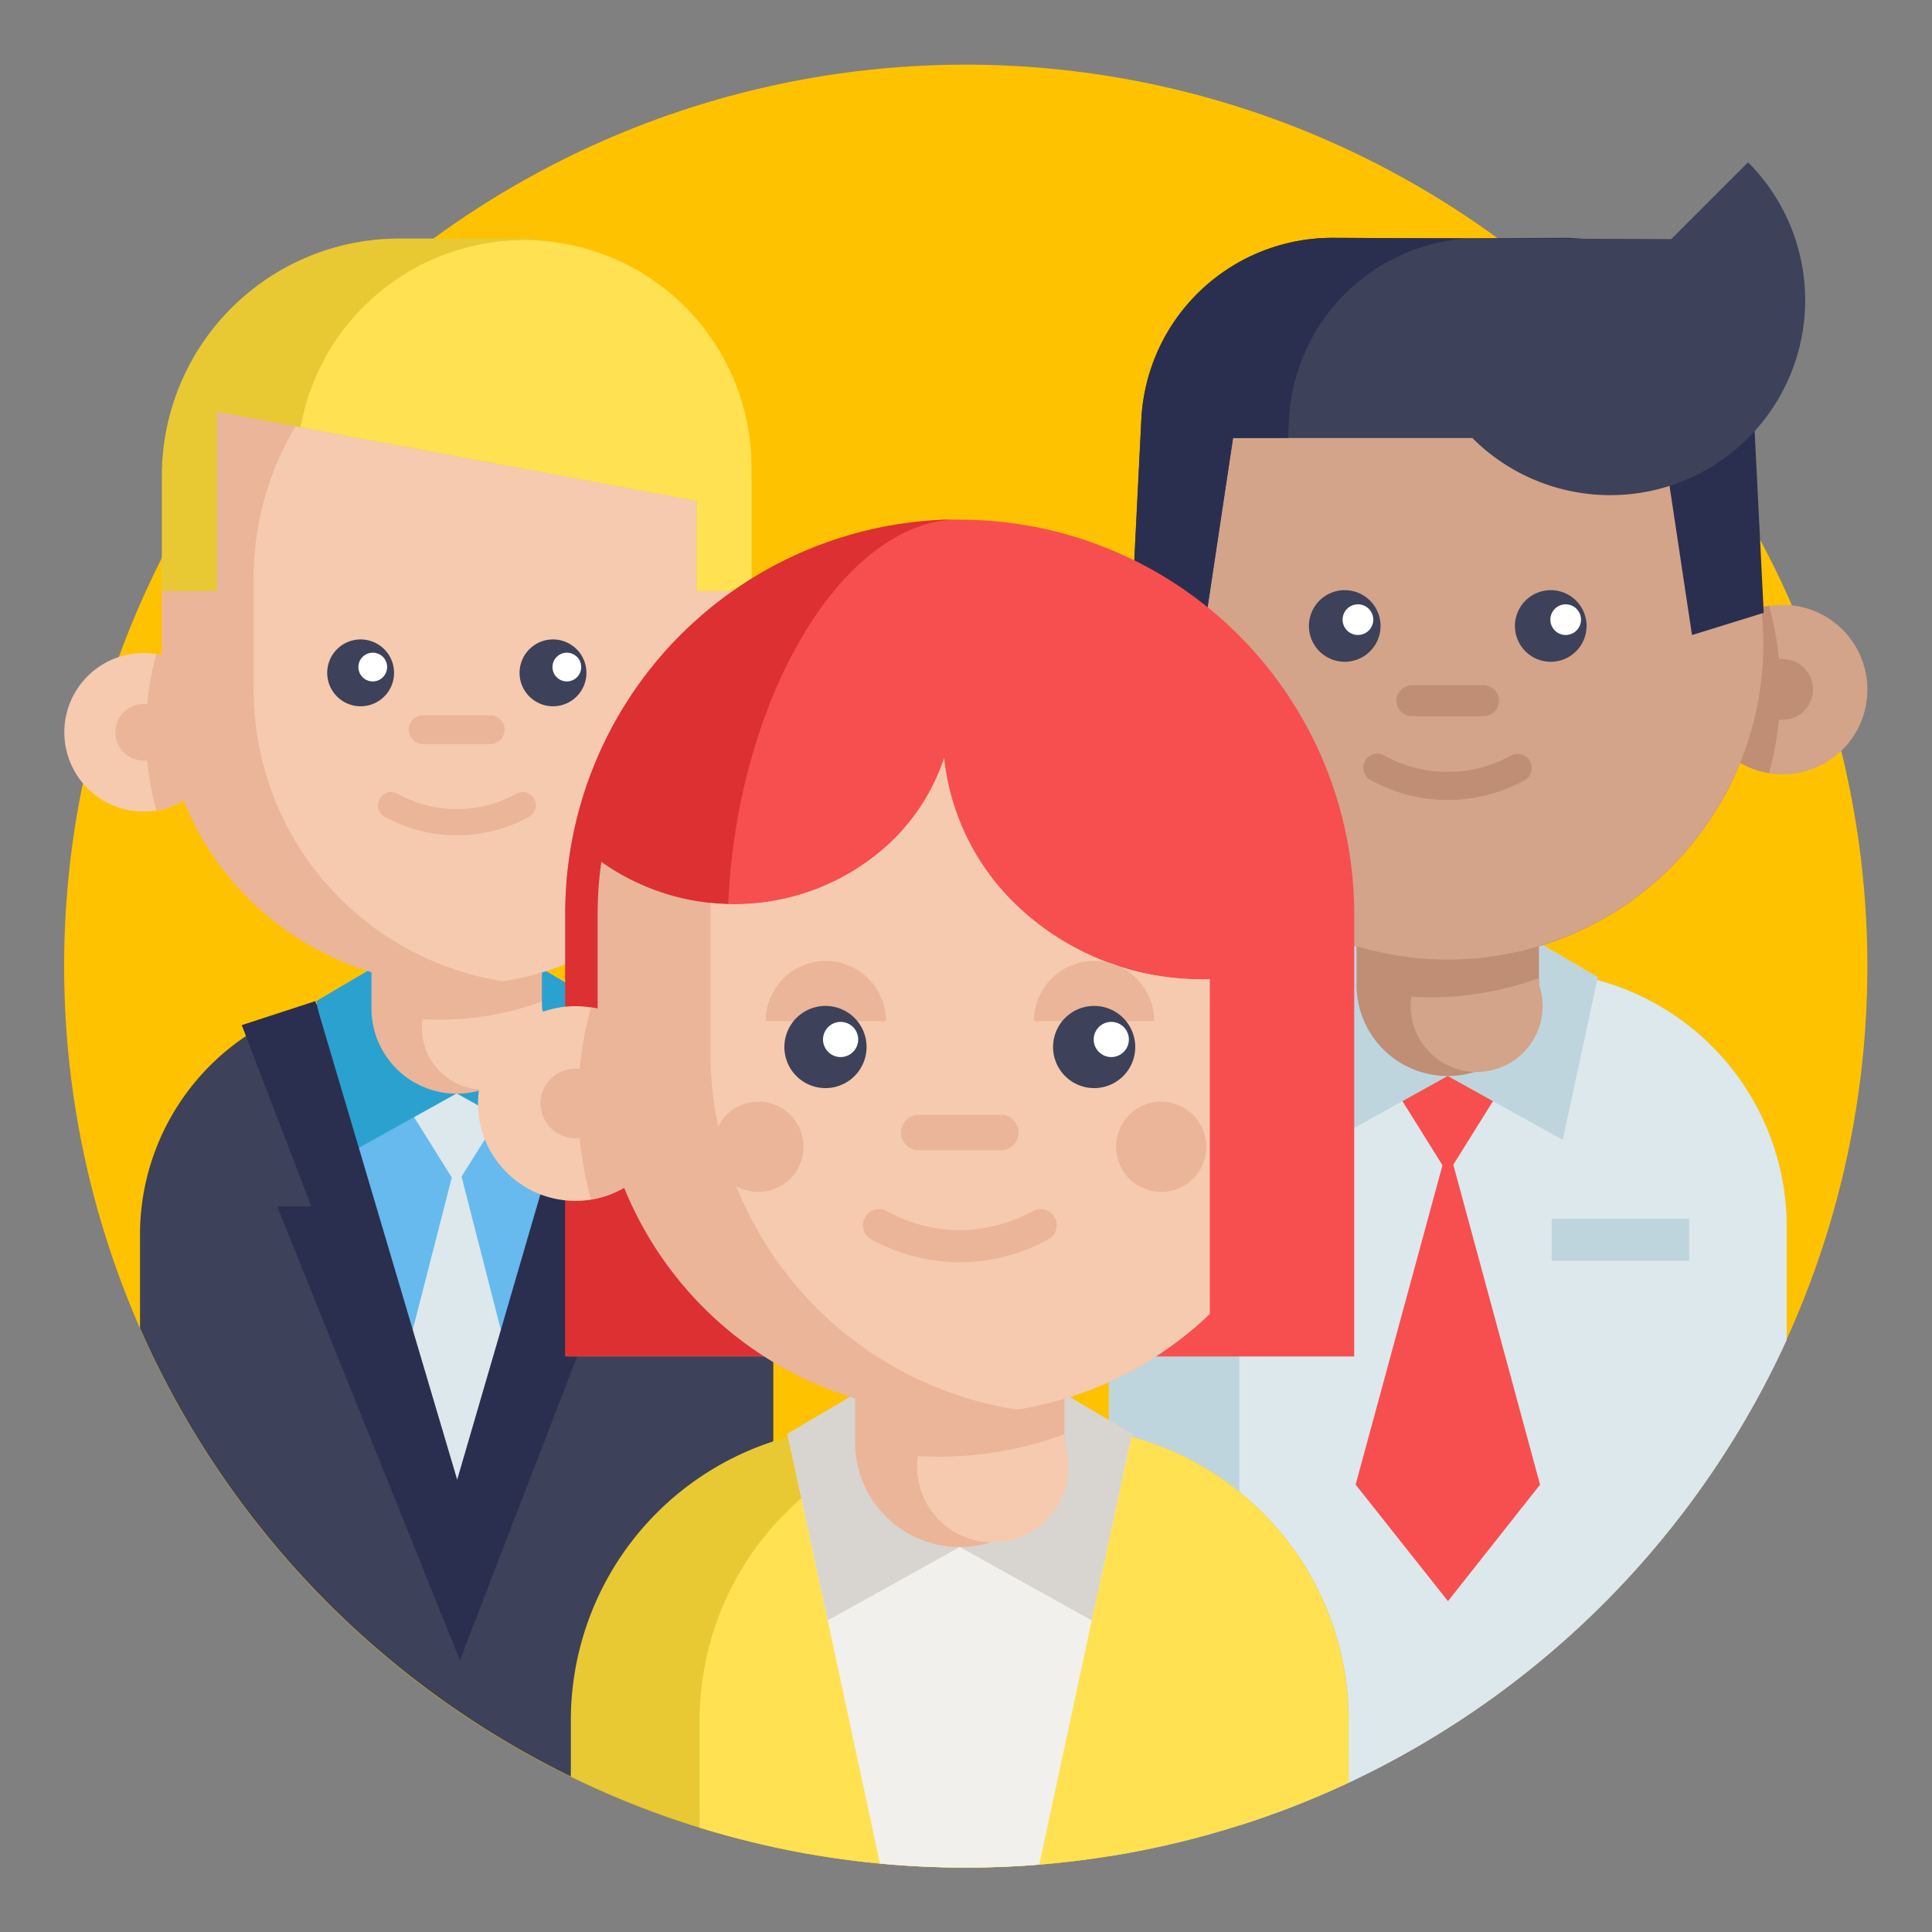 <svg xmlns="http://www.w3.org/2000/svg" xmlns:xlink="http://www.w3.org/1999/xlink" width="30" height="30" viewBox="0 0 30 30">
  <rect x="0" y="0" width="30" height="30" fill="#808080" stroke="none"/>
  <defs>
    <clipPath id="clip-Store_people">
      <rect width="30" height="30"/>
    </clipPath>
  </defs>
  <g id="Store_people" data-name="Store people" clip-path="url(#clip-Store_people)">
    <g id="Group_24" data-name="Group 24">
      <path id="Path_10" data-name="Path 10" d="M28,14A13.989,13.989,0,0,1,15.142,27.954Q14.579,28,14,28c-.45,0-.9-.021-1.336-.063a13.9,13.9,0,0,1-4.8-1.349A14,14,0,1,1,28,14Zm0,0" transform="translate(0.996 1)" fill="#ffc200"/>
      <path id="Path_11" data-name="Path 11" d="M307.08,261.493v1.753a14.055,14.055,0,0,1-6.809,6.879,13.889,13.889,0,0,1-1.689.66,13.747,13.747,0,0,1-2.018.479h-.009v-9.772a3.969,3.969,0,0,1,3.645-3.956c.107-.009.216-.013.325-.013h2.585a3.965,3.965,0,0,1,3.971,3.969Zm0,0" transform="translate(-279.337 -242.44)" fill="#bfd5de"/>
      <path id="Path_12" data-name="Path 12" d="M342.123,261.493v1.753a14.055,14.055,0,0,1-6.809,6.879,13.889,13.889,0,0,1-1.689.66v-9.292a3.97,3.97,0,0,1,3.97-3.969h.558A3.97,3.97,0,0,1,342.123,261.493Zm0,0" transform="translate(-314.38 -242.44)" fill="#dde8ed"/>
      <path id="Path_13" data-name="Path 13" d="M276.2,154.7a1.317,1.317,0,1,1-1.106-1.3A1.318,1.318,0,0,1,276.2,154.7Zm0,0" transform="translate(-257.606 -143.991)" fill="#d3a489"/>
      <path id="Path_14" data-name="Path 14" d="M375.432,283.711l-1.066,1.709-1.066-1.709" transform="translate(-351.886 -267.195)" fill="#f74f4f"/>
      <path id="Path_15" data-name="Path 15" d="M369.43,312.106,368,313.915l-1.434-1.81L368,306.832Zm0,0" transform="translate(-345.516 -289.052)" fill="#f74f4f"/>
      <path id="Path_16" data-name="Path 16" d="M299.594,154.988a1.318,1.318,0,0,1-1.106,1.3,4.926,4.926,0,0,1,0-2.6A1.318,1.318,0,0,1,299.594,154.988Zm0,0" transform="translate(-280.999 -144.283)" fill="#bf8e75"/>
      <path id="Path_17" data-name="Path 17" d="M289.985,169.326a.471.471,0,1,1-.471-.471A.471.471,0,0,1,289.985,169.326Zm0,0" transform="translate(-272.236 -158.621)" fill="#bf8e75"/>
      <path id="Path_18" data-name="Path 18" d="M352.487,249.385l-1.787.993-.544-2.529,1.111-.654" transform="translate(-330.007 -232.677)" fill="#bfd5de"/>
      <path id="Path_19" data-name="Path 19" d="M392.781,249.385l1.787.993.544-2.529L394,247.2" transform="translate(-370.301 -232.677)" fill="#bfd5de"/>
      <path id="Path_20" data-name="Path 20" d="M463.828,154.7a1.316,1.316,0,1,0,1.106-1.3A1.317,1.317,0,0,0,463.828,154.7Zm0,0" transform="translate(-437.463 -143.991)" fill="#d3a489"/>
      <g id="Group_23" data-name="Group 23" transform="translate(17.579 5.096)">
        <path id="Path_21" data-name="Path 21" d="M463.828,154.988a1.317,1.317,0,0,0,1.106,1.3,4.92,4.92,0,0,0,0-2.6A1.317,1.317,0,0,0,463.828,154.988Zm0,0" transform="translate(-455.042 -149.379)" fill="#bf8e75"/>
        <path id="Path_22" data-name="Path 22" d="M480.246,169.326a.471.471,0,1,1-.471-.471A.471.471,0,0,1,480.246,169.326Zm0,0" transform="translate(-469.672 -163.717)" fill="#bf8e75"/>
        <path id="Path_23" data-name="Path 23" d="M312.97,79.809a4.9,4.9,0,0,1-4.114,4.838,4.846,4.846,0,0,1-.787.063,4.9,4.9,0,0,1-4.9-4.9,6.983,6.983,0,0,1,1.249-4.076c.9-.972,2.226-.825,3.652-.825a4.844,4.844,0,0,1,.787.063A4.9,4.9,0,0,1,312.97,79.809Zm0,0" transform="translate(-303.168 -74.9)" fill="#bf8e75"/>
        <path id="Path_24" data-name="Path 24" d="M369.716,229.555v1.738a1.416,1.416,0,0,1-2.833,0v-1.738Zm0,0" transform="translate(-363.398 -221.097)" fill="#bf8e75"/>
      </g>
      <path id="Path_25" data-name="Path 25" d="M384.4,259.328v.11a1.024,1.024,0,1,1-1.983.185q.142.009.285.009a4.9,4.9,0,0,0,1.7-.3Zm0,0" transform="translate(-360.501 -244.146)" fill="#d3a489"/>
      <path id="Path_26" data-name="Path 26" d="M340.162,81.041a4.9,4.9,0,1,1-.024-.489C340.154,80.713,340.162,80.876,340.162,81.041Zm0,0" transform="translate(-312.781 -71.036)" fill="#d3a489"/>
      <path id="Path_27" data-name="Path 27" d="M370.177,196.4a2.479,2.479,0,0,1-1.195-.308.218.218,0,1,1,.21-.382,2.034,2.034,0,0,0,1.97,0,.218.218,0,0,1,.21.382A2.479,2.479,0,0,1,370.177,196.4Zm0,0" transform="translate(-347.696 -183.978)" fill="#bf8e75"/>
      <path id="Path_28" data-name="Path 28" d="M354.479,149.837a.556.556,0,1,1-.556-.556A.556.556,0,0,1,354.479,149.837Zm0,0" transform="translate(-333.042 -140.117)" fill="#3d4159"/>
      <path id="Path_29" data-name="Path 29" d="M412.979,149.837a.556.556,0,1,1-.556-.556A.556.556,0,0,1,412.979,149.837Zm0,0" transform="translate(-388.343 -140.117)" fill="#3d4159"/>
      <path id="Path_30" data-name="Path 30" d="M363.391,153.535a.238.238,0,1,1-.238-.238A.238.238,0,0,1,363.391,153.535Zm0,0" transform="translate(-342.067 -143.913)" fill="#fff"/>
      <path id="Path_31" data-name="Path 31" d="M422.391,153.535a.238.238,0,1,1-.238-.238A.238.238,0,0,1,422.391,153.535Zm0,0" transform="translate(-397.841 -143.913)" fill="#fff"/>
      <path id="Path_32" data-name="Path 32" d="M379.586,176.753h-1.112a.24.24,0,0,1,0-.48h1.112a.24.24,0,1,1,0,.48Zm0,0" transform="translate(-356.55 -165.633)" fill="#bf8e75"/>
      <path id="Path_33" data-name="Path 33" d="M422.289,327.723h2.136v.654h-2.136Zm0,0" transform="translate(-398.195 -308.8)" fill="#bfd5de"/>
      <path id="Path_34" data-name="Path 34" d="M387.539,49.312a2.971,2.971,0,0,1,2.752,2.815l.014.283h.854l.46,3.059,1.114-.345-.15-3a2.971,2.971,0,0,0-2.978-2.823Zm0,0" transform="translate(-365.346 -45.608)" fill="#2a2f4f"/>
      <path id="Path_35" data-name="Path 35" d="M404.055,27.816a3.027,3.027,0,0,1-4.281,4.281Zm0,0" transform="translate(-376.911 -25.295)" fill="#3d4159"/>
      <path id="Path_36" data-name="Path 36" d="M308.34,52.41h-3.716l-.46,3.059-1.114-.345.15-3a2.97,2.97,0,0,1,2.978-2.823l5.366.02.709,1.277" transform="translate(-285.478 -45.608)" fill="#3d4159"/>
      <path id="Path_37" data-name="Path 37" d="M308.241,49.312a2.971,2.971,0,0,0-2.752,2.815l-.014.283h-.854l-.46,3.059-1.114-.345.15-3a2.97,2.97,0,0,1,2.978-2.823Zm0,0" transform="translate(-285.474 -45.608)" fill="#2a2f4f"/>
      <path id="Path_38" data-name="Path 38" d="M31.31,268.131v9.51a14.025,14.025,0,0,1-9.834-8.058v-1.451a3.709,3.709,0,0,1,2.748-3.583c.058-.016.116-.03.176-.043a3.621,3.621,0,0,1,.482-.071c.1-.008.2-.013.3-.013H27.6a3.714,3.714,0,0,1,.787.083l.043.01c.043.01.085.02.128.031h0a3.712,3.712,0,0,1,2.748,3.584Zm0,0" transform="translate(-19.302 -248.961)" fill="#3d4159"/>
      <path id="Path_39" data-name="Path 39" d="M75.918,265.949l-.009.042-1.183,5.5-.184.014c-.087.006-.174.011-.261.015q-.269.013-.54.013t-.553-.013c-.083,0-.166-.009-.249-.015l-.185-.014-1.183-5.5-.009-.042Zm0,0" transform="translate(-66.649 -250.405)" fill="#66baed"/>
      <path id="Path_40" data-name="Path 40" d="M95.171,288.895l-1,1.6-1-1.6" transform="translate(-87.084 -272.096)" fill="#dde8ed"/>
      <path id="Path_41" data-name="Path 41" d="M98.337,313.618c-.087.006-.62,2.828-.8,2.828a28.654,28.654,0,0,1-.8-2.828l.8-3.121Zm0,0" transform="translate(-90.444 -292.516)" fill="#dde8ed"/>
      <path id="Path_42" data-name="Path 42" d="M73.736,256.823l-1.67.928-.508-2.363,1.038-.611" transform="translate(-66.645 -239.844)" fill="#2ba1cf"/>
      <path id="Path_43" data-name="Path 43" d="M111.379,256.823l1.67.928.508-2.363-1.038-.611" transform="translate(-104.288 -239.844)" fill="#2ba1cf"/>
      <path id="Path_44" data-name="Path 44" d="M105.925,269.134h.53l-2.273,5.882-.447,1.158-.5-1.232.457-1.568,2.154-7.387.013-.041,1.142.373Zm0,0" transform="translate(-96.592 -250.401)" fill="#2a2f4f"/>
      <path id="Path_45" data-name="Path 45" d="M54.272,275.016l-.447,1.158-.5-1.232-2.338-5.808h.53l-1.08-2.815,1.143-.373.012.041,2.189,7.387Zm0,0" transform="translate(-46.683 -250.401)" fill="#2a2f4f"/>
      <path id="Path_46" data-name="Path 46" d="M89.834,238.3v1.624a1.323,1.323,0,0,1-2.647,0V238.3Zm0,0" transform="translate(-81.419 -224.265)" fill="#eab599"/>
      <path id="Path_47" data-name="Path 47" d="M103.548,266.113v.1a.957.957,0,1,1-1.853.172q.133.008.267.008a4.58,4.58,0,0,0,1.587-.283Zm0,0" transform="translate(-95.134 -250.56)" fill="#f6caae"/>
      <path id="Path_48" data-name="Path 48" d="M2.461,168.356a1.231,1.231,0,1,1-1.23-1.231,1.252,1.252,0,0,1,.2.016A1.231,1.231,0,0,1,2.461,168.356Zm0,0" transform="translate(1 -156.985)" fill="#f6caae"/>
      <path id="Path_49" data-name="Path 49" d="M24.318,168.629a1.231,1.231,0,0,1-1.033,1.215,4.6,4.6,0,0,1,0-2.43A1.231,1.231,0,0,1,24.318,168.629Zm0,0" transform="translate(-20.857 -157.259)" fill="#eab599"/>
      <path id="Path_50" data-name="Path 50" d="M15.341,182.026a.44.44,0,1,1-.44-.44A.44.44,0,0,1,15.341,182.026Zm0,0" transform="translate(-12.67 -170.655)" fill="#eab599"/>
      <path id="Path_51" data-name="Path 51" d="M177.762,168.356a1.231,1.231,0,1,0,1.231-1.231,1.25,1.25,0,0,0-.2.016A1.231,1.231,0,0,0,177.762,168.356Zm0,0" transform="translate(-167.04 -156.985)" fill="#f6caae"/>
      <path id="Path_52" data-name="Path 52" d="M177.762,168.629a1.231,1.231,0,0,0,1.034,1.215,4.6,4.6,0,0,0,0-2.43A1.231,1.231,0,0,0,177.762,168.629Zm0,0" transform="translate(-167.04 -157.259)" fill="#eab599"/>
      <path id="Path_53" data-name="Path 53" d="M36.818,66.638v1.744A4.579,4.579,0,0,1,32.974,72.9l-.022,0a4.5,4.5,0,0,1-.712.056,4.579,4.579,0,0,1-4.579-4.579V66.638a4.576,4.576,0,0,1,4.579-4.579h0a4.575,4.575,0,0,1,4.579,4.579Zm0,0" transform="translate(-25.147 -57.665)" fill="#eab599"/>
      <path id="Path_54" data-name="Path 54" d="M193.1,182.026a.44.44,0,1,1-.44-.44A.44.44,0,0,1,193.1,182.026Zm0,0" transform="translate(-180.71 -170.655)" fill="#eab599"/>
      <path id="Path_55" data-name="Path 55" d="M61.466,67.594v1.744a4.579,4.579,0,0,1-3.844,4.519l-.022,0a4.579,4.579,0,0,1-3.865-4.523V67.594A4.58,4.58,0,0,1,57.6,63.07,4.58,4.58,0,0,1,61.466,67.594Zm0,0" transform="translate(-49.796 -58.621)" fill="#f6caae"/>
      <path id="Path_56" data-name="Path 56" d="M75.6,163.816a.519.519,0,1,1-.52-.52A.52.52,0,0,1,75.6,163.816Zm0,0" transform="translate(-69.481 -153.367)" fill="#3d4159"/>
      <path id="Path_57" data-name="Path 57" d="M130.254,163.816a.519.519,0,1,1-.519-.52A.519.519,0,0,1,130.254,163.816Zm0,0" transform="translate(-121.148 -153.367)" fill="#3d4159"/>
      <path id="Path_58" data-name="Path 58" d="M83.922,167.273a.223.223,0,1,1-.223-.223A.222.222,0,0,1,83.922,167.273Zm0,0" transform="translate(-77.911 -156.915)" fill="#fff"/>
      <path id="Path_59" data-name="Path 59" d="M139.047,167.273a.223.223,0,1,1-.223-.223A.223.223,0,0,1,139.047,167.273Zm0,0" transform="translate(-130.022 -156.915)" fill="#fff"/>
      <path id="Path_60" data-name="Path 60" d="M99.052,185.237H98.013a.224.224,0,1,1,0-.448h1.039a.224.224,0,1,1,0,.448Zm0,0" transform="translate(-91.441 -173.683)" fill="#eab599"/>
      <path id="Path_61" data-name="Path 61" d="M90.264,207.317a2.315,2.315,0,0,1-1.116-.288.2.2,0,1,1,.2-.357,1.9,1.9,0,0,0,1.84,0,.2.2,0,0,1,.2.357A2.315,2.315,0,0,1,90.264,207.317Zm0,0" transform="translate(-83.173 -194.346)" fill="#eab599"/>
      <path id="Path_62" data-name="Path 62" d="M36.818,53.135v1.786h-.852v-1.4L29.814,52.38l-1.3-.242v2.784H27.66V53.135a3.686,3.686,0,0,1,3.686-3.686h1.785c.048,0,.1,0,.145,0A3.685,3.685,0,0,1,36.818,53.135Zm0,0" transform="translate(-25.147 -45.745)" fill="#e8c934"/>
      <path id="Path_63" data-name="Path 63" d="M74.047,53.191v1.786h-.852v-1.4l-6.151-1.143a3.529,3.529,0,0,1,7,.756Zm0,0" transform="translate(-62.377 -45.8)" fill="#ffe152"/>
      <path id="Path_64" data-name="Path 64" d="M155.89,391.438v.967a14.066,14.066,0,0,1-8.934,1q-.581-.127-1.144-.3a13.922,13.922,0,0,1-2-.792v-.875a4.557,4.557,0,0,1,3.375-4.4c.071-.019.142-.036.215-.052A4.568,4.568,0,0,1,148,386.9c.123-.01.247-.015.373-.015h2.966a4.558,4.558,0,0,1,.966.1l.053.011c.053.012.105.025.157.039h0a4.562,4.562,0,0,1,3.376,4.4Zm0,0" transform="translate(-134.948 -364.725)" fill="#e8c934"/>
      <path id="Path_65" data-name="Path 65" d="M190.46,391.438v.967a14.066,14.066,0,0,1-8.934,1q-.581-.127-1.144-.3v-1.666a4.557,4.557,0,0,1,3.375-4.4c.071-.019.142-.036.215-.052a4.569,4.569,0,0,1,.593-.088c.123-.01.247-.015.373-.015h.966a4.559,4.559,0,0,1,.966.1l.053.011c.053.012.105.025.157.039h0a4.562,4.562,0,0,1,3.376,4.4Zm0,0" transform="translate(-169.518 -364.725)" fill="#ffe152"/>
      <path id="Path_66" data-name="Path 66" d="M210.662,388.754l-.012.051-1.428,6.643q-.563.046-1.138.046c-.45,0-.9-.021-1.336-.063l-1.424-6.624-.012-.052Zm0,0" transform="translate(-193.084 -366.494)" fill="#f2f0ec"/>
      <path id="Path_67" data-name="Path 67" d="M207.991,377.544l-2.051,1.14-.624-2.9,1.274-.75" transform="translate(-193.088 -353.522)" fill="#d8d5d0"/>
      <path id="Path_68" data-name="Path 68" d="M254.223,377.544l2.051,1.14.624-2.9-1.274-.75" transform="translate(-239.32 -353.522)" fill="#d8d5d0"/>
      <path id="Path_69" data-name="Path 69" d="M142.266,142.2v-6.87a6.123,6.123,0,1,1,12.247,0v6.87" transform="translate(-133.485 -121.137)" fill="#f74f4f"/>
      <path id="Path_70" data-name="Path 70" d="M144.781,135.606c0,2.43,1.423,5.241,2.2,6.6h-4.723v-6.87a6.119,6.119,0,0,1,6.079-6.123C146.458,129.262,144.781,132.282,144.781,135.606Zm0,0" transform="translate(-133.482 -121.148)" fill="#dd3033"/>
      <path id="Path_71" data-name="Path 71" d="M227.766,354.793v1.994a1.625,1.625,0,0,1-3.251,0v-1.994Zm0,0" transform="translate(-211.237 -334.39)" fill="#eab599"/>
      <path id="Path_72" data-name="Path 72" d="M244.612,388.953v.126a1.175,1.175,0,1,1-2.276.212q.163.01.327.01a5.609,5.609,0,0,0,1.948-.348Zm0,0" transform="translate(-228.083 -366.682)" fill="#f6caae"/>
      <path id="Path_73" data-name="Path 73" d="M120.464,268.9a1.512,1.512,0,0,1-1.269,1.492,1.532,1.532,0,0,1-.242.019,1.511,1.511,0,1,1,0-3.023,1.539,1.539,0,0,1,.242.019A1.512,1.512,0,0,1,120.464,268.9Zm0,0" transform="translate(-110.019 -251.764)" fill="#f6caae"/>
      <path id="Path_74" data-name="Path 74" d="M147.31,269.23a1.512,1.512,0,0,1-1.269,1.492,5.65,5.65,0,0,1,0-2.984A1.511,1.511,0,0,1,147.31,269.23Zm0,0" transform="translate(-136.864 -252.096)" fill="#eab599"/>
      <path id="Path_75" data-name="Path 75" d="M136.283,285.685a.54.54,0,1,1-.54-.54A.54.54,0,0,1,136.283,285.685Zm0,0" transform="translate(-126.809 -268.551)" fill="#eab599"/>
      <path id="Path_76" data-name="Path 76" d="M160.914,200.434v5.2a5.6,5.6,0,0,1-2.978,1.482l-.028,0a5.539,5.539,0,0,1-.875.068,5.623,5.623,0,0,1-5.623-5.623V199.42a5.656,5.656,0,0,1,.058-.807,3.563,3.563,0,0,0,4.478-.288,3.184,3.184,0,0,0,.845-1.32,3.711,3.711,0,0,0,1.161,2.316A4.15,4.15,0,0,0,160.914,200.434Zm0,0" transform="translate(-142.13 -185.23)" fill="#eab599"/>
      <path id="Path_77" data-name="Path 77" d="M191.186,200.434v5.2a5.6,5.6,0,0,1-2.978,1.482l-.028,0a5.624,5.624,0,0,1-4.747-5.555V199.42c0-.057,0-.113,0-.17a3.523,3.523,0,0,0,2.782-.926,3.183,3.183,0,0,0,.845-1.32,3.712,3.712,0,0,0,1.161,2.316A4.15,4.15,0,0,0,191.186,200.434Zm0,0" transform="translate(-172.402 -185.23)" fill="#f6caae"/>
      <path id="Path_78" data-name="Path 78" d="M277.168,255.508a.934.934,0,1,0-1.868,0" transform="translate(-259.245 -239.652)" fill="#eab599"/>
      <path id="Path_79" data-name="Path 79" d="M200.9,255.508a.934.934,0,1,0-1.868,0" transform="translate(-187.143 -239.652)" fill="#eab599"/>
      <path id="Path_80" data-name="Path 80" d="M205.713,267.9a.638.638,0,1,1-.638-.638A.638.638,0,0,1,205.713,267.9Zm0,0" transform="translate(-192.257 -251.642)" fill="#3d4159"/>
      <path id="Path_81" data-name="Path 81" d="M281.991,267.9a.638.638,0,1,1-.638-.638A.638.638,0,0,1,281.991,267.9Zm0,0" transform="translate(-264.363 -251.642)" fill="#3d4159"/>
      <path id="Path_82" data-name="Path 82" d="M239.094,298.777h-1.276a.275.275,0,0,1,0-.55h1.276a.275.275,0,0,1,0,.55Zm0,0" transform="translate(-223.552 -280.917)" fill="#eab599"/>
      <path id="Path_83" data-name="Path 83" d="M228.3,325.892a2.843,2.843,0,0,1-1.371-.354.25.25,0,1,1,.241-.438,2.334,2.334,0,0,0,2.26,0,.25.25,0,1,1,.241.438A2.841,2.841,0,0,1,228.3,325.892Zm0,0" transform="translate(-213.396 -306.292)" fill="#eab599"/>
      <path id="Path_84" data-name="Path 84" d="M215.941,272.14a.273.273,0,1,1-.273-.273A.273.273,0,0,1,215.941,272.14Zm0,0" transform="translate(-202.615 -255.999)" fill="#fff"/>
      <path id="Path_85" data-name="Path 85" d="M292.789,272.14a.273.273,0,1,1-.273-.273A.273.273,0,0,1,292.789,272.14Zm0,0" transform="translate(-275.26 -255.999)" fill="#fff"/>
      <path id="Path_86" data-name="Path 86" d="M300.006,295.224a.7.7,0,1,1-.7-.7A.7.7,0,0,1,300.006,295.224Zm0,0" transform="translate(-281.275 -277.417)" fill="#eab599"/>
      <path id="Path_87" data-name="Path 87" d="M185.651,295.224a.7.7,0,1,1-.7-.7A.7.7,0,0,1,185.651,295.224Zm0,0" transform="translate(-173.174 -277.417)" fill="#eab599"/>
    </g>
  </g>
</svg>
